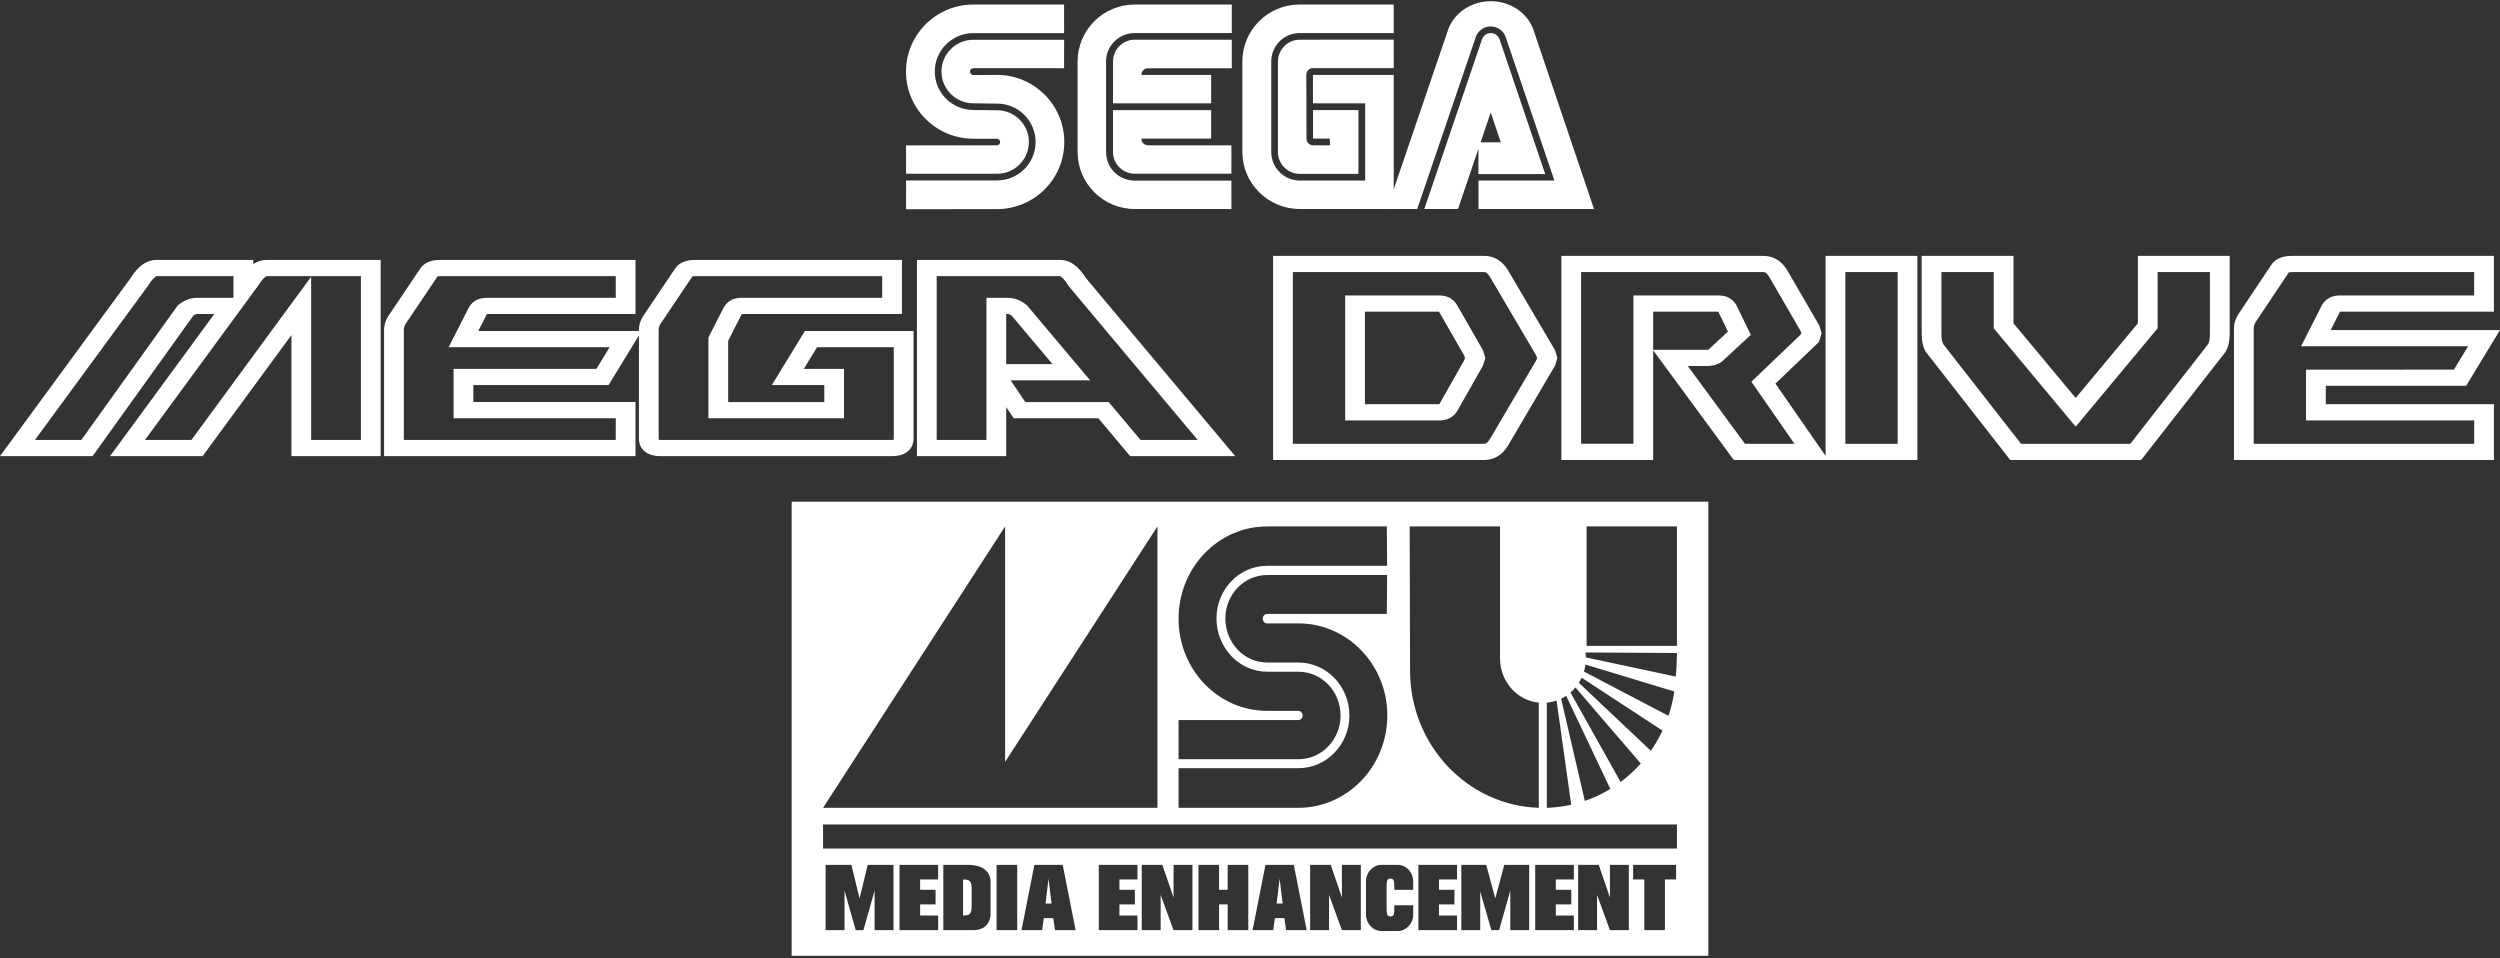 <svg clip-rule="evenodd" fill-rule="evenodd" stroke-linejoin="round" stroke-miterlimit="2" viewBox="0 0 600 230" xmlns="http://www.w3.org/2000/svg"><rect x="0" y="0" width="600" height="230" fill="#333333" stroke="none"/><g fill="#fff"><path d="m410 120.394h-220v109h220zm-70.827 99.133c0 2.062-1.65 3.917-3.711 3.917h-3.918c-2.061 0-3.711-1.855-3.711-3.917v-8.041c0-2.061 1.65-3.917 3.711-3.917h3.918c2.061 0 3.711 1.856 3.711 3.917 0 0-.035 1.625 0 2.062h-4.536c0-2.062 0-2.68-.928-2.68s-.928.618-.928 2.68v3.711c0 2.062 0 2.681.934 2.681.922 0 .922-.619.922-2.681h4.536zm38.554-11.958v3.505h-4.33v2.474h3.711v3.505h-3.711v2.68h4.33v3.505h-9.278v-15.669zm5.979 0 2.68 7.835v-7.835h4.536v15.669h-4.536l-3.092-8.453v8.453h-4.536v-15.669zm18.556 0v3.505h-2.681v12.164h-4.948v-12.164h-2.68v-3.505zm-197.926 0 1.955 8.041 1.962-8.041h6.185v15.669h-4.535v-9.484l-2.681 9.484h-1.855l-2.68-9.484v9.484h-4.536v-15.669zm43.915 0h6.803l3.093 15.669h-4.948l-.412-2.886h-2.268l-.413 2.886h-4.948zm55.46 0h6.804l3.092 15.669h-4.948l-.412-2.886h-2.268l-.412 2.886h-4.948zm-59.584 0v15.669h-4.948v-15.669zm74.841 7.216v8.453h-4.536v-15.669h4.948l2.68 7.835v-7.835h4.536v15.669h-4.536zm37.729-7.216 2.171 8.041 2.159-8.041h5.979v15.669h-4.536v-9.484l-2.68 9.484h-1.856l-2.68-9.277v9.277h-4.536v-15.669zm-77.727 0 2.681 7.835v-7.835h4.535v15.669h-4.535l-3.093-8.453v8.453h-4.536v-15.669zm-53.811 0v3.505h-4.329v2.474h3.711v3.505h-3.711v2.68h4.329v3.505h-9.277v-15.669zm120.199 9.484v2.68h4.33v3.505h-9.278v-15.669h9.278v3.505h-4.33v2.474h3.711v3.505zm-52.78 6.185h-4.948v-15.669h4.948v5.979h2.062v-5.979h4.948v15.669h-4.948v-6.185h-2.062zm-66.182 0v-15.669h5.979c5.361 0 5.361 3.711 5.361 3.711v8.247s0 3.711-4.124 3.711zm42.266-6.185v2.68h4.329v3.505h-9.277v-15.669h9.277v3.505h-4.329v2.474h3.711v3.505zm-35.462-3.505c.008-2.066-.412-2.474-2.062-2.474v8.659c1.65 0 2.062-.412 2.062-2.474zm73.191 3.299h1.444l-.72-5.979zm-55.46 0h1.443l-.728-5.979zm151.537-18.968v5.773h-204.936v-5.773zm-119.609-4.003h28.77c11.759 0 21.328-9.945 21.328-22.163 0-12.216-9.569-22.102-21.328-22.102h-7.501c-.591 0-1.066-.49-1.066-1.105 0-.675.473-1.166 1.066-1.166h28.712l.06-9.333h-28.772c-5.554 0-10.044 4.667-10.044 10.439 0 5.832 4.488 10.56 10.044 10.56h7.501c6.735 0 12.231 5.711 12.231 12.709 0 6.999-5.496 12.647-12.231 12.647h-28.77zm86.455-25.236c-5.221-.518-9.302-5.067-9.302-10.597v-31.7h-21.687c.013 1.894.09 33.119.09 34.592 0 17.858 13.743 32.398 30.899 32.941zm7.779 24.501-3.519-25.005c-.742.257-1.525.429-2.332.504v25.236c2.002-.059 3.958-.311 5.851-.735zm-135.867-10.284 36.565-56.514v67.533h-80.259l43.694-67.533zm145.255 6.491-10.602-22.35c-.385.257-.786.486-1.204.688l5.681 24.536c2.152-.737 4.203-1.704 6.125-2.874zm7.305-6.105-15.678-18.254c-.364.436-.764.845-1.191 1.215l12.033 21.479c1.754-1.308 3.375-2.799 4.836-4.44zm-110.927-1.031h28.77c5.614 0 10.105-4.727 10.105-10.499 0-5.771-4.49-10.498-10.105-10.498h-7.501c-6.734 0-12.171-5.771-12.171-12.77 0-7 5.438-12.647 12.171-12.647h28.77l-.059-9.455h-28.714c-11.756 0-21.267 9.884-21.267 22.163 0 12.217 9.511 22.102 21.267 22.102h7.444c.59 0 1.064.492 1.064 1.105 0 .614-.473 1.105-1.064 1.105h-28.712zm116.14-6.863-19.402-12.701c-.198.425-.425.836-.673 1.227l17.275 16.316c1.062-1.522 1.998-3.141 2.8-4.842zm2.84-9.388-21.33-6.466c-.076.576-.197 1.141-.359 1.683l20.281 10.621c.633-1.876 1.11-3.825 1.408-5.838zm.612-8.445c.006-.235.012-.496.017-.79l-22.01-.135c0 .018.001.036 0 .053h.069c.047.374.071.749.079 1.132l21.57 4.605c.21-1.796.233-3.489.275-4.865zm.017-31.173h-21.687v28.668h21.687z"/><path d="m271.237 109.473h25.212l-35.827-42.73c-1.008-1.62-2.061-2.732-3.067-3.391-1.04-.68-2.105-.969-3.145-.97h-34.342v47.091h21.42v-11.754s1.794 2.659 1.794 2.659h20.309s7.646 9.095 7.646 9.095zm-210.461-46.09v-1.001h-23.221c-1.041.001-2.105.29-3.146.97-1.017.666-2.083 1.796-3.101 3.447 0-.002-29.146 39.727-29.146 39.727l-2.162 2.947h22.229l24.158-33.705c.303-.234.58-.401.898-.401h4.149s-25.022 34.106-25.022 34.106h22.213l21.312-29.051v29.051h21.421v-47.091h-27.392c-1.04.001-2.105.29-3.145.97zm92.567 17.115v24.757c0 1.386.545 2.39 1.392 3.083.845.69 2.069 1.135 3.758 1.135h55.604c1.689 0 2.913-.445 3.758-1.135.847-.693 1.392-1.697 1.392-3.083v-25.819h-26.074l-7.938 12.984h12.591v4.069h-23.062v-14.719s3.248-6.375 3.248-6.375l.022-.028h38.433v-12.985h-49.633c-2.479.001-4.036.831-4.875 2.172.001-.001-7.648 11.373-7.648 11.373-.662 1.082-.968 2.132-.968 3.18v.329h-38.554s2.059-4.041 2.059-4.041l.022-.028h35.652v-12.985h-46.853c-2.478.001-4.035.831-4.874 2.172 0-.001-7.648 11.373-7.648 11.373-.662 1.082-.968 2.132-.968 3.18v30.366h60.343v-12.984h-38.923v-4.069h32.455zm-97.306-9.02h-8.752c-1.466 0-2.987.505-4.453 1.704l-.215.176-23.099 32.227h-11.133l27.076-36.909.041-.066c.46-.752.909-1.357 1.368-1.808.152-.149.302-.278.454-.382.09-.062.141-.149.231-.149h18.482zm3.761 0 2.073-2.798.043-.07c.459-.752.909-1.357 1.368-1.808.152-.149.302-.278.454-.382.09-.062.141-.149.231-.149h22.652v39.314h-11.942v-39.163l-28.731 39.163h-11.15s25.022-34.107 25.022-34.107zm182.766 19.805 3.512 5.206h20.004s7.645 9.096 7.645 9.096h13.711l-30.901-36.856-.073-.119c-.459-.752-.909-1.357-1.368-1.808-.152-.149-.302-.278-.454-.382-.09-.062-.14-.149-.23-.149h-29.603v39.314h11.942v-34.107h5.15c1.466 0 2.987.505 4.453 1.704l.153.125 15.132 17.976zm-131.334-2.752h-2.37v11.847h38.923v5.207h-50.865v-26.478c0-.458.15-.912.424-1.369.001-.002 7.644-11.368 7.644-11.368.039-.063.089-.045.13-.054.164-.033.349-.045.553-.045h42.114v5.207h-30.993c-1.848 0-3.279.698-4.203 2.209l-.037.06-4.879 9.578h38.642s-3.183 5.206-3.183 5.206c-6.434 0-31.9 0-31.9 0zm103.239 17.022c-.102.014-.255.032-.372.032h-55.604c-.117 0-.27-.018-.372-.032-.018-.084-.039-.206-.039-.298v-26.148c0-.458.15-.912.424-1.369.001-.002 7.645-11.368 7.645-11.368.038-.063.088-.045.13-.054.163-.033.348-.045.553-.045h44.893v5.207h-33.773c-1.847 0-3.279.698-4.203 2.209l-.036.06-3.691 7.243v19.388h32.542v-11.847h-9.651s3.183-5.206 3.183-5.206h18.41v21.93c0 .092-.021.214-.039.298zm38.135-18.159h-11.116v-12.027h.411c.339 0 .631.189.958.448 0 0 9.747 11.579 9.747 11.579z"/><path d="m396.759 84.068 19.353 26.326h44.064v-48.982h-22.035v48.001l-12.041-17.349s10.449-9.991 10.449-9.991l.639-2.103-.561-1.846-7.678-13.245c-1.487-2.448-3.518-3.466-5.734-3.467h-48.491v48.982h22.035zm86.478-6.479v-16.177h-22.035v18.558c0 1.972.371 3.441.97 4.427l.057.094 20.225 25.903h31.418l20.226-25.903.056-.094c.599-.986.97-2.455.97-4.427v-18.558h-22.035v16.177s-14.926 17.921-14.926 17.921zm74.948 15.005h33.688l8.127-13.382h-40.635s2.199-4.345 2.199-4.345l.056-.073h36.921v-13.382h-48.491c-2.531.001-4.124.848-4.981 2.227.001-.001-7.929 11.87-7.929 11.87-.676 1.113-.99 2.195-.99 3.274v31.611h62.391v-13.382h-40.356zm-201.99-31.182h-50.653v48.982h50.653c2.215 0 4.247-1.019 5.724-3.451l.007-.011c.006-.011 11.282-19.178 11.282-19.178l.563-1.851-.563-1.851-11.282-19.178c-1.484-2.443-3.516-3.461-5.731-3.462zm232.745 27.293s-35.495.02-35.495.02v12.176h40.357v5.604h-52.913c0-6.598 0-27.722 0-27.722 0-.492.16-.981.453-1.474 0-.001 7.925-11.864 7.925-11.864.05-.082.122-.081.192-.095.175-.036.372-.049.591-.049h43.752v5.605h-32.222c-1.882 0-3.342.714-4.283 2.264l-.036.059-4.996 9.872h40.078s-3.403 5.604-3.403 5.604zm-209.477-23.404h43.752c.671 0 1.027.547 1.473 1.28 0 .001 7.456 12.862 7.456 12.862s.16.527.16.527-.082.27-.082.27-11.891 11.369-11.891 11.369l10.338 14.896h-11.881s-9.369-12.744-13.716-18.657h4.451c1.726 0 2.978-.455 3.84-1.166l.05-.04 6.779-6.279-3.46-7.121-.044-.073c-.941-1.549-2.4-2.263-4.282-2.263h-20.386v35.599h-12.557zm75.974 41.204h-12.556c0-7.405 0-33.798 0-41.204h12.556zm23.061-28.315v.601l19.665 23.611 19.665-23.611v-13.49h12.557v14.669c0 1.141-.101 2.017-.426 2.613-.001 0-18.679 23.922-18.679 23.922h-26.234s-17.354-22.225-18.678-23.922c-.326-.596-.427-1.473-.427-2.613v-14.669h12.557zm-168.217-12.889h45.914c.672 0 1.028.549 1.475 1.284.001.002 11.058 18.796 11.058 18.796s.159.522.159.522-.159.522-.159.522-11.057 18.794-11.057 18.794c-.448.737-.804 1.286-1.476 1.286h-45.914zm12.556 5.605v29.995h22.548c1.877 0 3.296-.68 4.235-2.071l.04-.059 6.257-11.03.558-1.838-.559-1.842-6.236-10.872c-.953-1.569-2.413-2.283-4.295-2.283zm22.509 3.888c.023.029.052.066.072.097.001.001 6.012 10.481 6.012 10.481s.161.531.161.531-.163.535-.163.535-5.981 10.545-5.981 10.545c-.016.017-.034.029-.062.029h-17.808v-22.218zm51.413 9.165h12.764c.178 0 .43-.039.512-.053l4.673-4.329s-2.292-4.719-2.292-4.719l-.05-.064h-15.607z"/><g fill-rule="nonzero"><path d="m217.449 50.211 21.818-.022c8.927 0 16.161-7.212 16.161-16.098 0-8.904-7.234-16.116-16.161-16.116l-5.666.031c-.447 0-.809-.367-.809-.817 0-.451.362-.818.809-.818l21.778.005.009-6.832h-21.792c-4.213 0-7.641 3.422-7.641 7.627 0 4.209 3.428 7.619 7.641 7.619l5.693.075c5.115 0 9.253 4.124 9.253 9.213 0 5.092-4.138 9.226-9.253 9.226h-21.831z"/><path d="m217.458 41.7h21.831c4.227 0 7.645-3.409 7.645-7.622 0-4.21-3.418-7.615-7.645-7.615l-5.693-.061c-5.105 0-9.248-4.13-9.248-9.231 0-5.088 4.143-9.218 9.248-9.218l21.792-.004-.009-6.859h-21.778c-8.917 0-16.16 7.204-16.16 16.099s7.243 16.103 16.16 16.103l5.635.008c.429 0 .791.35.791.791 0 .433-.362.782-.791.782l-21.787.017zm54.885 1.648c-3.785 0-6.886-3.017-6.886-6.868v-21.796c0-3.705 3.101-6.753 6.886-6.753l23.289.004v-6.845h-23.289c-7.578 0-13.717 6.117-13.717 13.669v21.721c0 7.553 6.139 13.679 13.717 13.679l23.191.009-.004-6.828z"/><path d="m267.127 14.759c0-2.888 2.323-5.229 5.216-5.229h23.289v6.855h-20.065c-1.607 0-1.629 1.594-1.629 1.594h16.739v6.824h-23.558zm5.216 26.929c-2.884 0-5.225-2.328-5.225-5.208v-10.052h23.558v6.837h-16.739c.022 1.608 1.63 1.616 1.63 1.616h19.967l-.005 6.797zm39.609 1.643c-3.772 0-6.855-3.074-6.855-6.851v-21.721c0-3.781 3.061-6.828 6.837-6.828h22.556v-6.841h-22.609c-7.575 0-13.714 6.117-13.714 13.669v21.721c0 7.553 6.192 13.679 13.767 13.679l22.556.009v-32.189h-19.385v6.824h12.534v18.528z"/><path d="m306.705 36.48c0 2.894 2.34 5.247 5.229 5.247h14.089v-15.308h-10.901v6.846h4.046l.012 1.608h-4.027c-.879 0-1.599-.729-1.599-1.608l-.036-15.29s-.004-1.59 1.617-1.63h19.362l-.008-6.819-22.557.004c-2.868 0-5.229 2.361-5.229 5.229v21.721m48.982-27.051c.312-.893 1.16-1.495 2.106-1.495s1.794.602 2.107 1.495l10.949 32.347h-16.033l.018-7.61h5.358l-2.412-7.168-7.857 23.164h-8.083l13.847-40.733z"/><path d="m373.055 43.331h-18.214v6.831h27.718l-14.415-42.651c-1.264-4.16-5.428-7.22-10.358-7.22-4.937 0-9.088 3.047-10.361 7.204l-14.548 42.668h7.257l14.124-41.476c.59-1.416 1.982-2.343 3.516-2.341 1.532.002 2.921.923 3.52 2.332z"/></g></g></svg>